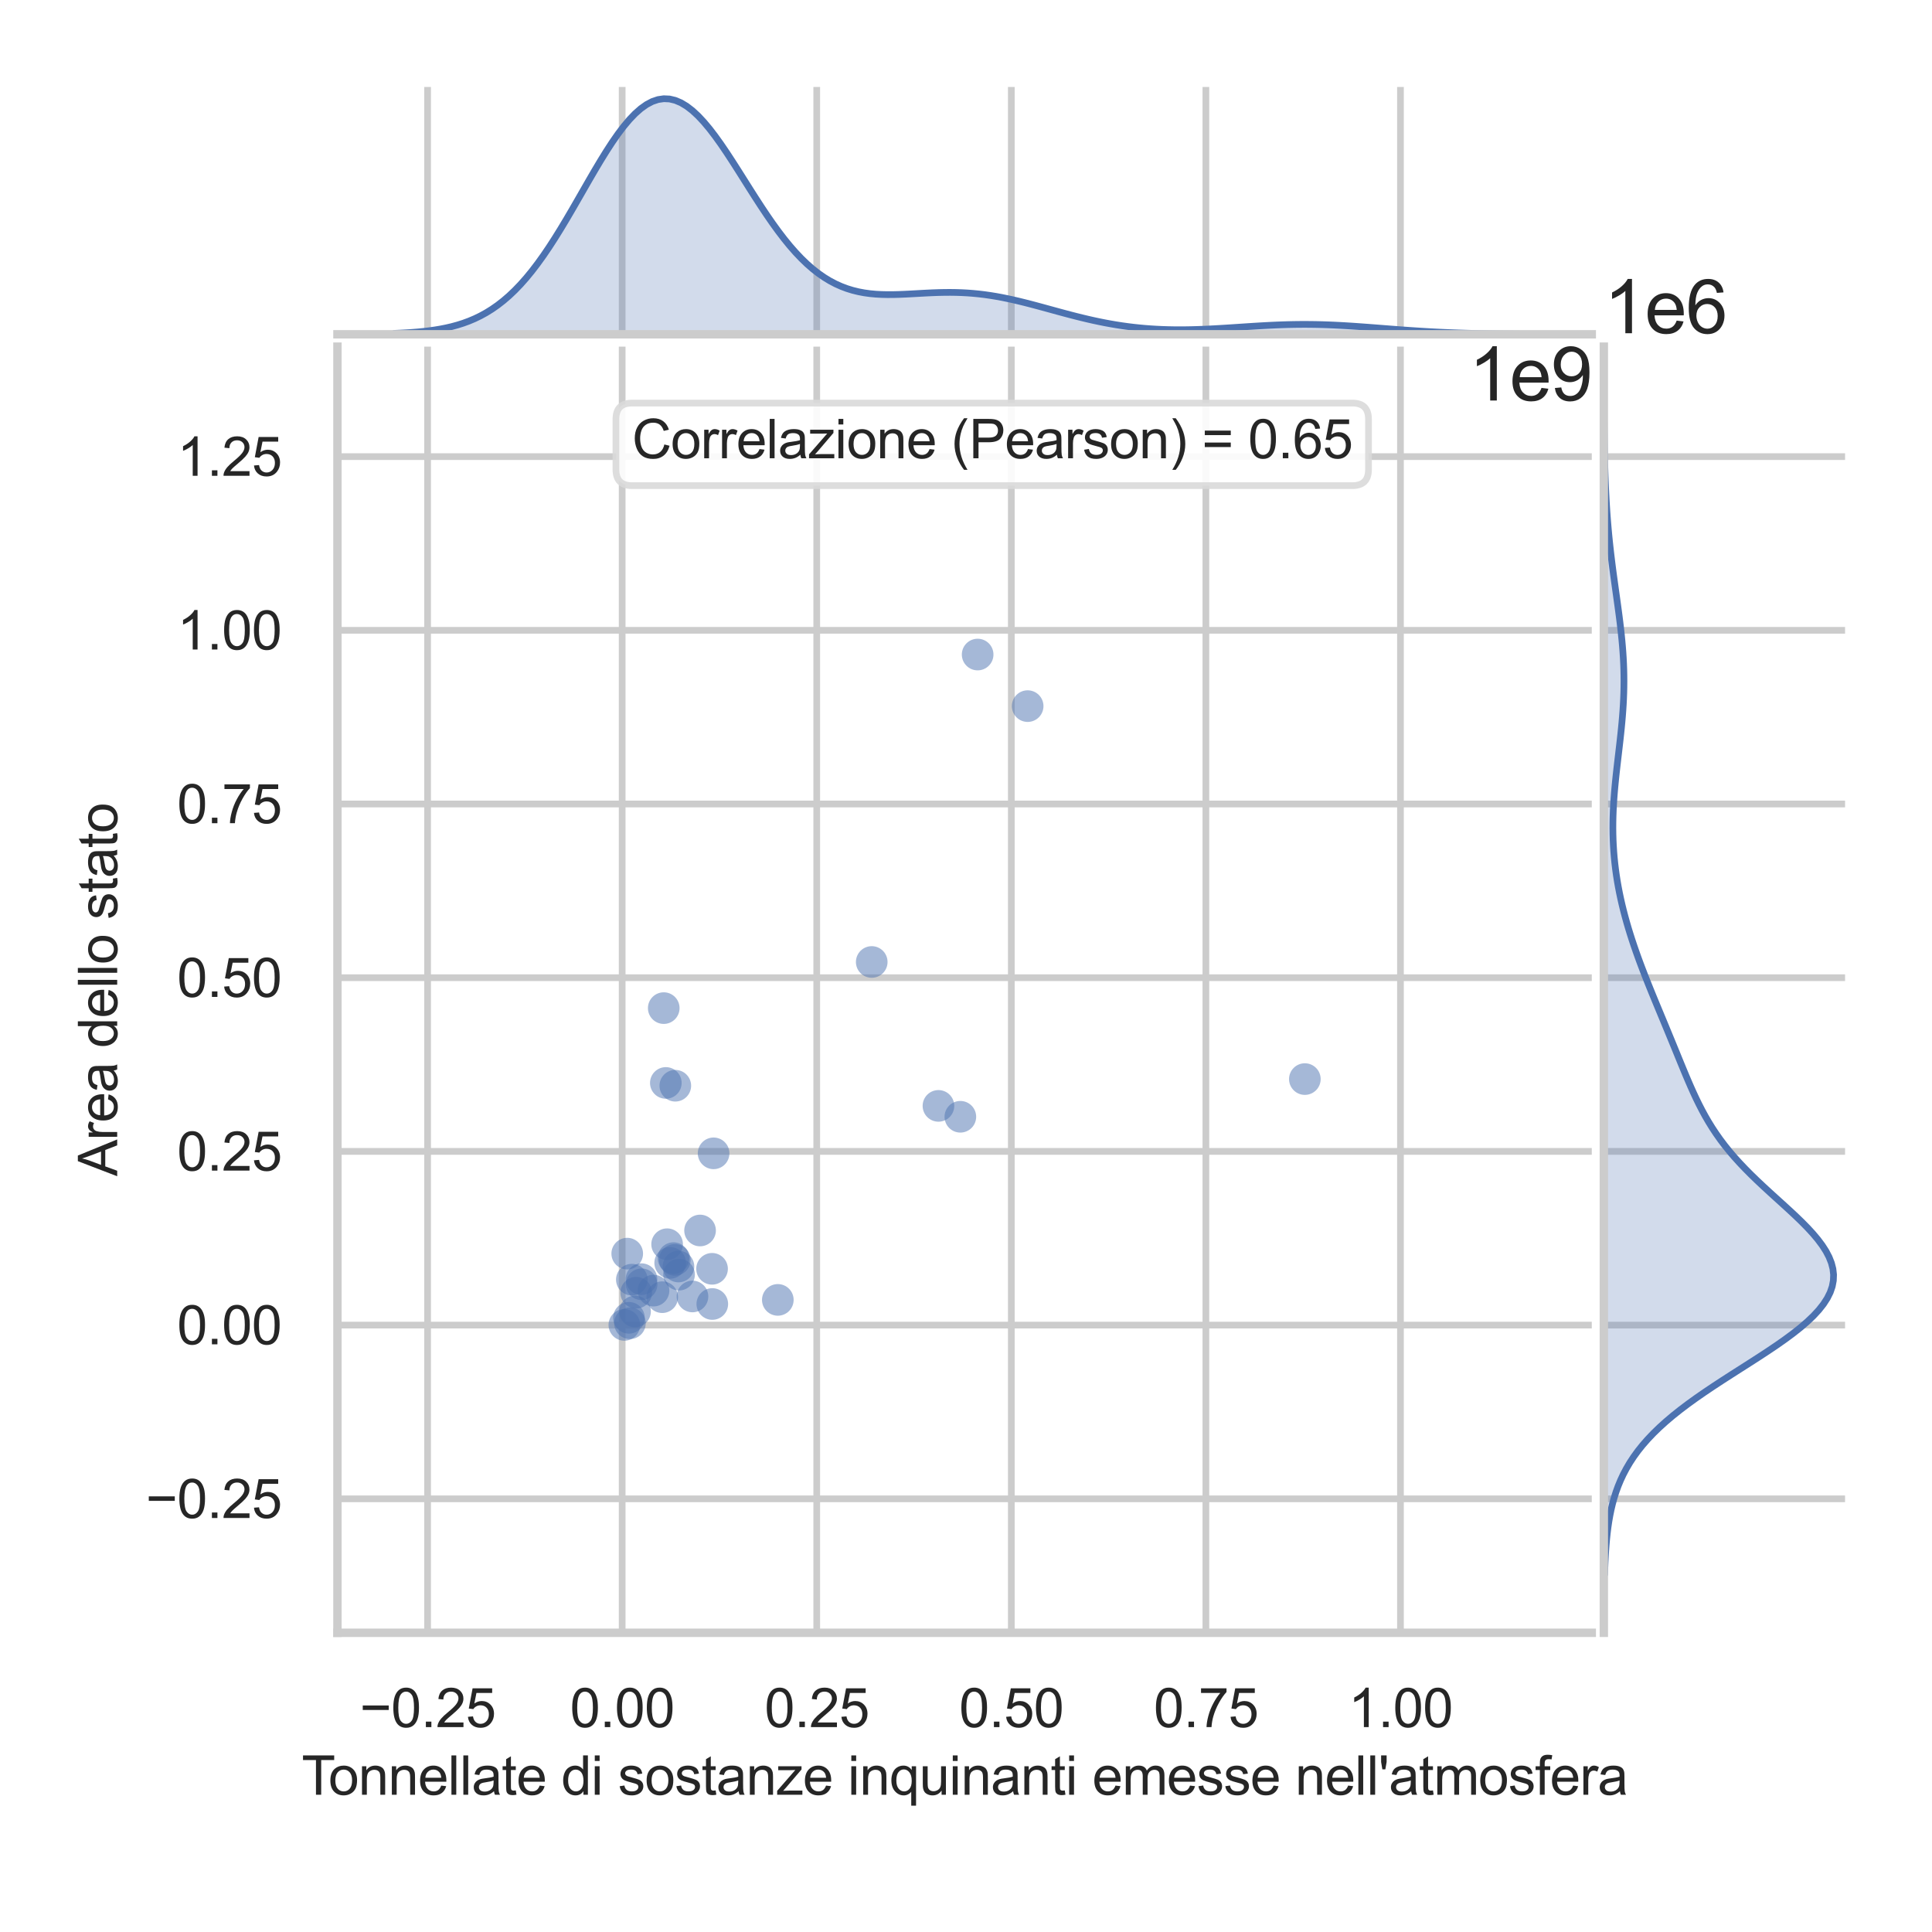 <?xml version="1.0" encoding="utf-8" standalone="no"?>
<!DOCTYPE svg PUBLIC "-//W3C//DTD SVG 1.1//EN"
  "http://www.w3.org/Graphics/SVG/1.1/DTD/svg11.dtd">
<svg xmlns:xlink="http://www.w3.org/1999/xlink" width="432pt" height="432pt" viewBox="0 0 432 432" xmlns="http://www.w3.org/2000/svg" version="1.1">
 <defs>
  <style type="text/css">*{stroke-linejoin: round; stroke-linecap: butt}</style>
 </defs>
 <g id="figure_1">
  <g id="patch_1">
   <path d="M 0 432 
L 432 432 
L 432 0 
L 0 0 
z
" style="fill: #ffffff"/>
  </g>
  <g id="axes_1">
   <g id="patch_2">
    <path d="M 75.45 365.1 
L 355.926 365.1 
L 355.926 77.511 
L 75.45 77.511 
z
" style="fill: #ffffff"/>
   </g>
   <g id="matplotlib.axis_1">
    <g id="xtick_1">
     <g id="line2d_1">
      <path d="M 95.611 365.1 
L 95.611 77.511 
" clip-path="url(#p55ebf28a11)" style="fill: none; stroke: #cccccc; stroke-width: 1.5; stroke-linecap: round"/>
     </g>
     <g id="text_1">
      <!-- −0.25 -->
      <g style="fill: #262626" transform="translate(80.43 386.189) scale(0.12 -0.12)">
       <defs>
        <path id="ArialMT-2212" d="M 3381 1997 
L 356 1997 
L 356 2522 
L 3381 2522 
L 3381 1997 
z
" transform="scale(0.016)"/>
        <path id="ArialMT-30" d="M 266 2259 
Q 266 3072 433 3567 
Q 600 4063 929 4331 
Q 1259 4600 1759 4600 
Q 2128 4600 2406 4451 
Q 2684 4303 2865 4023 
Q 3047 3744 3150 3342 
Q 3253 2941 3253 2259 
Q 3253 1453 3087 958 
Q 2922 463 2592 192 
Q 2263 -78 1759 -78 
Q 1097 -78 719 397 
Q 266 969 266 2259 
z
M 844 2259 
Q 844 1131 1108 757 
Q 1372 384 1759 384 
Q 2147 384 2411 759 
Q 2675 1134 2675 2259 
Q 2675 3391 2411 3762 
Q 2147 4134 1753 4134 
Q 1366 4134 1134 3806 
Q 844 3388 844 2259 
z
" transform="scale(0.016)"/>
        <path id="ArialMT-2e" d="M 581 0 
L 581 641 
L 1222 641 
L 1222 0 
L 581 0 
z
" transform="scale(0.016)"/>
        <path id="ArialMT-32" d="M 3222 541 
L 3222 0 
L 194 0 
Q 188 203 259 391 
Q 375 700 629 1000 
Q 884 1300 1366 1694 
Q 2113 2306 2375 2664 
Q 2638 3022 2638 3341 
Q 2638 3675 2398 3904 
Q 2159 4134 1775 4134 
Q 1369 4134 1125 3890 
Q 881 3647 878 3216 
L 300 3275 
Q 359 3922 746 4261 
Q 1134 4600 1788 4600 
Q 2447 4600 2831 4234 
Q 3216 3869 3216 3328 
Q 3216 3053 3103 2787 
Q 2991 2522 2730 2228 
Q 2469 1934 1863 1422 
Q 1356 997 1212 845 
Q 1069 694 975 541 
L 3222 541 
z
" transform="scale(0.016)"/>
        <path id="ArialMT-35" d="M 266 1200 
L 856 1250 
Q 922 819 1161 601 
Q 1400 384 1738 384 
Q 2144 384 2425 690 
Q 2706 997 2706 1503 
Q 2706 1984 2436 2262 
Q 2166 2541 1728 2541 
Q 1456 2541 1237 2417 
Q 1019 2294 894 2097 
L 366 2166 
L 809 4519 
L 3088 4519 
L 3088 3981 
L 1259 3981 
L 1013 2750 
Q 1425 3038 1878 3038 
Q 2478 3038 2890 2622 
Q 3303 2206 3303 1553 
Q 3303 931 2941 478 
Q 2500 -78 1738 -78 
Q 1113 -78 717 272 
Q 322 622 266 1200 
z
" transform="scale(0.016)"/>
       </defs>
       <use xlink:href="#ArialMT-2212"/>
       <use xlink:href="#ArialMT-30" transform="translate(58.398 0)"/>
       <use xlink:href="#ArialMT-2e" transform="translate(114.014 0)"/>
       <use xlink:href="#ArialMT-32" transform="translate(141.797 0)"/>
       <use xlink:href="#ArialMT-35" transform="translate(197.412 0)"/>
      </g>
     </g>
    </g>
    <g id="xtick_2">
     <g id="line2d_2">
      <path d="M 139.118 365.1 
L 139.118 77.511 
" clip-path="url(#p55ebf28a11)" style="fill: none; stroke: #cccccc; stroke-width: 1.5; stroke-linecap: round"/>
     </g>
     <g id="text_2">
      <!-- 0.00 -->
      <g style="fill: #262626" transform="translate(127.442 386.189) scale(0.12 -0.12)">
       <use xlink:href="#ArialMT-30"/>
       <use xlink:href="#ArialMT-2e" transform="translate(55.615 0)"/>
       <use xlink:href="#ArialMT-30" transform="translate(83.398 0)"/>
       <use xlink:href="#ArialMT-30" transform="translate(139.014 0)"/>
      </g>
     </g>
    </g>
    <g id="xtick_3">
     <g id="line2d_3">
      <path d="M 182.626 365.1 
L 182.626 77.511 
" clip-path="url(#p55ebf28a11)" style="fill: none; stroke: #cccccc; stroke-width: 1.5; stroke-linecap: round"/>
     </g>
     <g id="text_3">
      <!-- 0.25 -->
      <g style="fill: #262626" transform="translate(170.949 386.189) scale(0.12 -0.12)">
       <use xlink:href="#ArialMT-30"/>
       <use xlink:href="#ArialMT-2e" transform="translate(55.615 0)"/>
       <use xlink:href="#ArialMT-32" transform="translate(83.398 0)"/>
       <use xlink:href="#ArialMT-35" transform="translate(139.014 0)"/>
      </g>
     </g>
    </g>
    <g id="xtick_4">
     <g id="line2d_4">
      <path d="M 226.133 365.1 
L 226.133 77.511 
" clip-path="url(#p55ebf28a11)" style="fill: none; stroke: #cccccc; stroke-width: 1.5; stroke-linecap: round"/>
     </g>
     <g id="text_4">
      <!-- 0.50 -->
      <g style="fill: #262626" transform="translate(214.456 386.189) scale(0.12 -0.12)">
       <use xlink:href="#ArialMT-30"/>
       <use xlink:href="#ArialMT-2e" transform="translate(55.615 0)"/>
       <use xlink:href="#ArialMT-35" transform="translate(83.398 0)"/>
       <use xlink:href="#ArialMT-30" transform="translate(139.014 0)"/>
      </g>
     </g>
    </g>
    <g id="xtick_5">
     <g id="line2d_5">
      <path d="M 269.64 365.1 
L 269.64 77.511 
" clip-path="url(#p55ebf28a11)" style="fill: none; stroke: #cccccc; stroke-width: 1.5; stroke-linecap: round"/>
     </g>
     <g id="text_5">
      <!-- 0.75 -->
      <g style="fill: #262626" transform="translate(257.964 386.189) scale(0.12 -0.12)">
       <defs>
        <path id="ArialMT-37" d="M 303 3981 
L 303 4522 
L 3269 4522 
L 3269 4084 
Q 2831 3619 2401 2847 
Q 1972 2075 1738 1259 
Q 1569 684 1522 0 
L 944 0 
Q 953 541 1156 1306 
Q 1359 2072 1739 2783 
Q 2119 3494 2547 3981 
L 303 3981 
z
" transform="scale(0.016)"/>
       </defs>
       <use xlink:href="#ArialMT-30"/>
       <use xlink:href="#ArialMT-2e" transform="translate(55.615 0)"/>
       <use xlink:href="#ArialMT-37" transform="translate(83.398 0)"/>
       <use xlink:href="#ArialMT-35" transform="translate(139.014 0)"/>
      </g>
     </g>
    </g>
    <g id="xtick_6">
     <g id="line2d_6">
      <path d="M 313.148 365.1 
L 313.148 77.511 
" clip-path="url(#p55ebf28a11)" style="fill: none; stroke: #cccccc; stroke-width: 1.5; stroke-linecap: round"/>
     </g>
     <g id="text_6">
      <!-- 1.00 -->
      <g style="fill: #262626" transform="translate(301.471 386.189) scale(0.12 -0.12)">
       <defs>
        <path id="ArialMT-31" d="M 2384 0 
L 1822 0 
L 1822 3584 
Q 1619 3391 1289 3197 
Q 959 3003 697 2906 
L 697 3450 
Q 1169 3672 1522 3987 
Q 1875 4303 2022 4600 
L 2384 4600 
L 2384 0 
z
" transform="scale(0.016)"/>
       </defs>
       <use xlink:href="#ArialMT-31"/>
       <use xlink:href="#ArialMT-2e" transform="translate(55.615 0)"/>
       <use xlink:href="#ArialMT-30" transform="translate(83.398 0)"/>
       <use xlink:href="#ArialMT-30" transform="translate(139.014 0)"/>
      </g>
     </g>
    </g>
    <g id="text_7">
     <!-- Tonnellate di sostanze inquinanti emesse nell'atmosfera -->
     <g style="fill: #262626" transform="translate(67.467 401.31) scale(0.12 -0.12)">
      <defs>
       <path id="ArialMT-54" d="M 1659 0 
L 1659 4041 
L 150 4041 
L 150 4581 
L 3781 4581 
L 3781 4041 
L 2266 4041 
L 2266 0 
L 1659 0 
z
" transform="scale(0.016)"/>
       <path id="ArialMT-6f" d="M 213 1659 
Q 213 2581 725 3025 
Q 1153 3394 1769 3394 
Q 2453 3394 2887 2945 
Q 3322 2497 3322 1706 
Q 3322 1066 3130 698 
Q 2938 331 2570 128 
Q 2203 -75 1769 -75 
Q 1072 -75 642 372 
Q 213 819 213 1659 
z
M 791 1659 
Q 791 1022 1069 705 
Q 1347 388 1769 388 
Q 2188 388 2466 706 
Q 2744 1025 2744 1678 
Q 2744 2294 2464 2611 
Q 2184 2928 1769 2928 
Q 1347 2928 1069 2612 
Q 791 2297 791 1659 
z
" transform="scale(0.016)"/>
       <path id="ArialMT-6e" d="M 422 0 
L 422 3319 
L 928 3319 
L 928 2847 
Q 1294 3394 1984 3394 
Q 2284 3394 2536 3286 
Q 2788 3178 2913 3003 
Q 3038 2828 3088 2588 
Q 3119 2431 3119 2041 
L 3119 0 
L 2556 0 
L 2556 2019 
Q 2556 2363 2490 2533 
Q 2425 2703 2258 2804 
Q 2091 2906 1866 2906 
Q 1506 2906 1245 2678 
Q 984 2450 984 1813 
L 984 0 
L 422 0 
z
" transform="scale(0.016)"/>
       <path id="ArialMT-65" d="M 2694 1069 
L 3275 997 
Q 3138 488 2766 206 
Q 2394 -75 1816 -75 
Q 1088 -75 661 373 
Q 234 822 234 1631 
Q 234 2469 665 2931 
Q 1097 3394 1784 3394 
Q 2450 3394 2872 2941 
Q 3294 2488 3294 1666 
Q 3294 1616 3291 1516 
L 816 1516 
Q 847 969 1125 678 
Q 1403 388 1819 388 
Q 2128 388 2347 550 
Q 2566 713 2694 1069 
z
M 847 1978 
L 2700 1978 
Q 2663 2397 2488 2606 
Q 2219 2931 1791 2931 
Q 1403 2931 1139 2672 
Q 875 2413 847 1978 
z
" transform="scale(0.016)"/>
       <path id="ArialMT-6c" d="M 409 0 
L 409 4581 
L 972 4581 
L 972 0 
L 409 0 
z
" transform="scale(0.016)"/>
       <path id="ArialMT-61" d="M 2588 409 
Q 2275 144 1986 34 
Q 1697 -75 1366 -75 
Q 819 -75 525 192 
Q 231 459 231 875 
Q 231 1119 342 1320 
Q 453 1522 633 1644 
Q 813 1766 1038 1828 
Q 1203 1872 1538 1913 
Q 2219 1994 2541 2106 
Q 2544 2222 2544 2253 
Q 2544 2597 2384 2738 
Q 2169 2928 1744 2928 
Q 1347 2928 1158 2789 
Q 969 2650 878 2297 
L 328 2372 
Q 403 2725 575 2942 
Q 747 3159 1072 3276 
Q 1397 3394 1825 3394 
Q 2250 3394 2515 3294 
Q 2781 3194 2906 3042 
Q 3031 2891 3081 2659 
Q 3109 2516 3109 2141 
L 3109 1391 
Q 3109 606 3145 398 
Q 3181 191 3288 0 
L 2700 0 
Q 2613 175 2588 409 
z
M 2541 1666 
Q 2234 1541 1622 1453 
Q 1275 1403 1131 1340 
Q 988 1278 909 1158 
Q 831 1038 831 891 
Q 831 666 1001 516 
Q 1172 366 1500 366 
Q 1825 366 2078 508 
Q 2331 650 2450 897 
Q 2541 1088 2541 1459 
L 2541 1666 
z
" transform="scale(0.016)"/>
       <path id="ArialMT-74" d="M 1650 503 
L 1731 6 
Q 1494 -44 1306 -44 
Q 1000 -44 831 53 
Q 663 150 594 308 
Q 525 466 525 972 
L 525 2881 
L 113 2881 
L 113 3319 
L 525 3319 
L 525 4141 
L 1084 4478 
L 1084 3319 
L 1650 3319 
L 1650 2881 
L 1084 2881 
L 1084 941 
Q 1084 700 1114 631 
Q 1144 563 1211 522 
Q 1278 481 1403 481 
Q 1497 481 1650 503 
z
" transform="scale(0.016)"/>
       <path id="ArialMT-20" transform="scale(0.016)"/>
       <path id="ArialMT-64" d="M 2575 0 
L 2575 419 
Q 2259 -75 1647 -75 
Q 1250 -75 917 144 
Q 584 363 401 755 
Q 219 1147 219 1656 
Q 219 2153 384 2558 
Q 550 2963 881 3178 
Q 1213 3394 1622 3394 
Q 1922 3394 2156 3267 
Q 2391 3141 2538 2938 
L 2538 4581 
L 3097 4581 
L 3097 0 
L 2575 0 
z
M 797 1656 
Q 797 1019 1065 703 
Q 1334 388 1700 388 
Q 2069 388 2326 689 
Q 2584 991 2584 1609 
Q 2584 2291 2321 2609 
Q 2059 2928 1675 2928 
Q 1300 2928 1048 2622 
Q 797 2316 797 1656 
z
" transform="scale(0.016)"/>
       <path id="ArialMT-69" d="M 425 3934 
L 425 4581 
L 988 4581 
L 988 3934 
L 425 3934 
z
M 425 0 
L 425 3319 
L 988 3319 
L 988 0 
L 425 0 
z
" transform="scale(0.016)"/>
       <path id="ArialMT-73" d="M 197 991 
L 753 1078 
Q 800 744 1014 566 
Q 1228 388 1613 388 
Q 2000 388 2187 545 
Q 2375 703 2375 916 
Q 2375 1106 2209 1216 
Q 2094 1291 1634 1406 
Q 1016 1563 777 1677 
Q 538 1791 414 1992 
Q 291 2194 291 2438 
Q 291 2659 392 2848 
Q 494 3038 669 3163 
Q 800 3259 1026 3326 
Q 1253 3394 1513 3394 
Q 1903 3394 2198 3281 
Q 2494 3169 2634 2976 
Q 2775 2784 2828 2463 
L 2278 2388 
Q 2241 2644 2061 2787 
Q 1881 2931 1553 2931 
Q 1166 2931 1000 2803 
Q 834 2675 834 2503 
Q 834 2394 903 2306 
Q 972 2216 1119 2156 
Q 1203 2125 1616 2013 
Q 2213 1853 2448 1751 
Q 2684 1650 2818 1456 
Q 2953 1263 2953 975 
Q 2953 694 2789 445 
Q 2625 197 2315 61 
Q 2006 -75 1616 -75 
Q 969 -75 630 194 
Q 291 463 197 991 
z
" transform="scale(0.016)"/>
       <path id="ArialMT-7a" d="M 125 0 
L 125 456 
L 2238 2881 
Q 1878 2863 1603 2863 
L 250 2863 
L 250 3319 
L 2963 3319 
L 2963 2947 
L 1166 841 
L 819 456 
Q 1197 484 1528 484 
L 3063 484 
L 3063 0 
L 125 0 
z
" transform="scale(0.016)"/>
       <path id="ArialMT-71" d="M 2538 -1272 
L 2538 353 
Q 2406 169 2170 47 
Q 1934 -75 1669 -75 
Q 1078 -75 651 397 
Q 225 869 225 1691 
Q 225 2191 398 2587 
Q 572 2984 901 3189 
Q 1231 3394 1625 3394 
Q 2241 3394 2594 2875 
L 2594 3319 
L 3100 3319 
L 3100 -1272 
L 2538 -1272 
z
M 803 1669 
Q 803 1028 1072 708 
Q 1341 388 1716 388 
Q 2075 388 2334 692 
Q 2594 997 2594 1619 
Q 2594 2281 2320 2615 
Q 2047 2950 1678 2950 
Q 1313 2950 1058 2639 
Q 803 2328 803 1669 
z
" transform="scale(0.016)"/>
       <path id="ArialMT-75" d="M 2597 0 
L 2597 488 
Q 2209 -75 1544 -75 
Q 1250 -75 995 37 
Q 741 150 617 320 
Q 494 491 444 738 
Q 409 903 409 1263 
L 409 3319 
L 972 3319 
L 972 1478 
Q 972 1038 1006 884 
Q 1059 663 1231 536 
Q 1403 409 1656 409 
Q 1909 409 2131 539 
Q 2353 669 2445 892 
Q 2538 1116 2538 1541 
L 2538 3319 
L 3100 3319 
L 3100 0 
L 2597 0 
z
" transform="scale(0.016)"/>
       <path id="ArialMT-6d" d="M 422 0 
L 422 3319 
L 925 3319 
L 925 2853 
Q 1081 3097 1340 3245 
Q 1600 3394 1931 3394 
Q 2300 3394 2536 3241 
Q 2772 3088 2869 2813 
Q 3263 3394 3894 3394 
Q 4388 3394 4653 3120 
Q 4919 2847 4919 2278 
L 4919 0 
L 4359 0 
L 4359 2091 
Q 4359 2428 4304 2576 
Q 4250 2725 4106 2815 
Q 3963 2906 3769 2906 
Q 3419 2906 3187 2673 
Q 2956 2441 2956 1928 
L 2956 0 
L 2394 0 
L 2394 2156 
Q 2394 2531 2256 2718 
Q 2119 2906 1806 2906 
Q 1569 2906 1367 2781 
Q 1166 2656 1075 2415 
Q 984 2175 984 1722 
L 984 0 
L 422 0 
z
" transform="scale(0.016)"/>
       <path id="ArialMT-27" d="M 425 2959 
L 281 3816 
L 281 4581 
L 922 4581 
L 922 3816 
L 772 2959 
L 425 2959 
z
" transform="scale(0.016)"/>
       <path id="ArialMT-66" d="M 556 0 
L 556 2881 
L 59 2881 
L 59 3319 
L 556 3319 
L 556 3672 
Q 556 4006 616 4169 
Q 697 4388 901 4523 
Q 1106 4659 1475 4659 
Q 1713 4659 2000 4603 
L 1916 4113 
Q 1741 4144 1584 4144 
Q 1328 4144 1222 4034 
Q 1116 3925 1116 3625 
L 1116 3319 
L 1763 3319 
L 1763 2881 
L 1116 2881 
L 1116 0 
L 556 0 
z
" transform="scale(0.016)"/>
       <path id="ArialMT-72" d="M 416 0 
L 416 3319 
L 922 3319 
L 922 2816 
Q 1116 3169 1280 3281 
Q 1444 3394 1641 3394 
Q 1925 3394 2219 3213 
L 2025 2691 
Q 1819 2813 1613 2813 
Q 1428 2813 1281 2702 
Q 1134 2591 1072 2394 
Q 978 2094 978 1738 
L 978 0 
L 416 0 
z
" transform="scale(0.016)"/>
      </defs>
      <use xlink:href="#ArialMT-54"/>
      <use xlink:href="#ArialMT-6f" transform="translate(49.959 0)"/>
      <use xlink:href="#ArialMT-6e" transform="translate(105.574 0)"/>
      <use xlink:href="#ArialMT-6e" transform="translate(161.189 0)"/>
      <use xlink:href="#ArialMT-65" transform="translate(216.805 0)"/>
      <use xlink:href="#ArialMT-6c" transform="translate(272.42 0)"/>
      <use xlink:href="#ArialMT-6c" transform="translate(294.637 0)"/>
      <use xlink:href="#ArialMT-61" transform="translate(316.854 0)"/>
      <use xlink:href="#ArialMT-74" transform="translate(372.469 0)"/>
      <use xlink:href="#ArialMT-65" transform="translate(400.252 0)"/>
      <use xlink:href="#ArialMT-20" transform="translate(455.867 0)"/>
      <use xlink:href="#ArialMT-64" transform="translate(483.65 0)"/>
      <use xlink:href="#ArialMT-69" transform="translate(539.266 0)"/>
      <use xlink:href="#ArialMT-20" transform="translate(561.482 0)"/>
      <use xlink:href="#ArialMT-73" transform="translate(589.266 0)"/>
      <use xlink:href="#ArialMT-6f" transform="translate(639.266 0)"/>
      <use xlink:href="#ArialMT-73" transform="translate(694.881 0)"/>
      <use xlink:href="#ArialMT-74" transform="translate(744.881 0)"/>
      <use xlink:href="#ArialMT-61" transform="translate(772.664 0)"/>
      <use xlink:href="#ArialMT-6e" transform="translate(828.279 0)"/>
      <use xlink:href="#ArialMT-7a" transform="translate(883.895 0)"/>
      <use xlink:href="#ArialMT-65" transform="translate(933.895 0)"/>
      <use xlink:href="#ArialMT-20" transform="translate(989.51 0)"/>
      <use xlink:href="#ArialMT-69" transform="translate(1017.293 0)"/>
      <use xlink:href="#ArialMT-6e" transform="translate(1039.51 0)"/>
      <use xlink:href="#ArialMT-71" transform="translate(1095.125 0)"/>
      <use xlink:href="#ArialMT-75" transform="translate(1150.74 0)"/>
      <use xlink:href="#ArialMT-69" transform="translate(1206.355 0)"/>
      <use xlink:href="#ArialMT-6e" transform="translate(1228.572 0)"/>
      <use xlink:href="#ArialMT-61" transform="translate(1284.188 0)"/>
      <use xlink:href="#ArialMT-6e" transform="translate(1339.803 0)"/>
      <use xlink:href="#ArialMT-74" transform="translate(1395.418 0)"/>
      <use xlink:href="#ArialMT-69" transform="translate(1423.201 0)"/>
      <use xlink:href="#ArialMT-20" transform="translate(1445.418 0)"/>
      <use xlink:href="#ArialMT-65" transform="translate(1473.201 0)"/>
      <use xlink:href="#ArialMT-6d" transform="translate(1528.816 0)"/>
      <use xlink:href="#ArialMT-65" transform="translate(1612.117 0)"/>
      <use xlink:href="#ArialMT-73" transform="translate(1667.732 0)"/>
      <use xlink:href="#ArialMT-73" transform="translate(1717.732 0)"/>
      <use xlink:href="#ArialMT-65" transform="translate(1767.732 0)"/>
      <use xlink:href="#ArialMT-20" transform="translate(1823.348 0)"/>
      <use xlink:href="#ArialMT-6e" transform="translate(1851.131 0)"/>
      <use xlink:href="#ArialMT-65" transform="translate(1906.746 0)"/>
      <use xlink:href="#ArialMT-6c" transform="translate(1962.361 0)"/>
      <use xlink:href="#ArialMT-6c" transform="translate(1984.578 0)"/>
      <use xlink:href="#ArialMT-27" transform="translate(2006.795 0)"/>
      <use xlink:href="#ArialMT-61" transform="translate(2025.887 0)"/>
      <use xlink:href="#ArialMT-74" transform="translate(2081.502 0)"/>
      <use xlink:href="#ArialMT-6d" transform="translate(2109.285 0)"/>
      <use xlink:href="#ArialMT-6f" transform="translate(2192.586 0)"/>
      <use xlink:href="#ArialMT-73" transform="translate(2248.201 0)"/>
      <use xlink:href="#ArialMT-66" transform="translate(2298.201 0)"/>
      <use xlink:href="#ArialMT-65" transform="translate(2325.984 0)"/>
      <use xlink:href="#ArialMT-72" transform="translate(2381.6 0)"/>
      <use xlink:href="#ArialMT-61" transform="translate(2414.9 0)"/>
     </g>
    </g>
   </g>
   <g id="matplotlib.axis_2">
    <g id="ytick_1">
     <g id="line2d_7">
      <path d="M 75.45 335.136 
L 355.926 335.136 
" clip-path="url(#p55ebf28a11)" style="fill: none; stroke: #cccccc; stroke-width: 1.5; stroke-linecap: round"/>
     </g>
     <g id="text_8">
      <!-- −0.25 -->
      <g style="fill: #262626" transform="translate(32.588 339.43) scale(0.12 -0.12)">
       <use xlink:href="#ArialMT-2212"/>
       <use xlink:href="#ArialMT-30" transform="translate(58.398 0)"/>
       <use xlink:href="#ArialMT-2e" transform="translate(114.014 0)"/>
       <use xlink:href="#ArialMT-32" transform="translate(141.797 0)"/>
       <use xlink:href="#ArialMT-35" transform="translate(197.412 0)"/>
      </g>
     </g>
    </g>
    <g id="ytick_2">
     <g id="line2d_8">
      <path d="M 75.45 296.296 
L 355.926 296.296 
" clip-path="url(#p55ebf28a11)" style="fill: none; stroke: #cccccc; stroke-width: 1.5; stroke-linecap: round"/>
     </g>
     <g id="text_9">
      <!-- 0.00 -->
      <g style="fill: #262626" transform="translate(39.597 300.591) scale(0.12 -0.12)">
       <use xlink:href="#ArialMT-30"/>
       <use xlink:href="#ArialMT-2e" transform="translate(55.615 0)"/>
       <use xlink:href="#ArialMT-30" transform="translate(83.398 0)"/>
       <use xlink:href="#ArialMT-30" transform="translate(139.014 0)"/>
      </g>
     </g>
    </g>
    <g id="ytick_3">
     <g id="line2d_9">
      <path d="M 75.45 257.456 
L 355.926 257.456 
" clip-path="url(#p55ebf28a11)" style="fill: none; stroke: #cccccc; stroke-width: 1.5; stroke-linecap: round"/>
     </g>
     <g id="text_10">
      <!-- 0.25 -->
      <g style="fill: #262626" transform="translate(39.597 261.751) scale(0.12 -0.12)">
       <use xlink:href="#ArialMT-30"/>
       <use xlink:href="#ArialMT-2e" transform="translate(55.615 0)"/>
       <use xlink:href="#ArialMT-32" transform="translate(83.398 0)"/>
       <use xlink:href="#ArialMT-35" transform="translate(139.014 0)"/>
      </g>
     </g>
    </g>
    <g id="ytick_4">
     <g id="line2d_10">
      <path d="M 75.45 218.616 
L 355.926 218.616 
" clip-path="url(#p55ebf28a11)" style="fill: none; stroke: #cccccc; stroke-width: 1.5; stroke-linecap: round"/>
     </g>
     <g id="text_11">
      <!-- 0.50 -->
      <g style="fill: #262626" transform="translate(39.597 222.911) scale(0.12 -0.12)">
       <use xlink:href="#ArialMT-30"/>
       <use xlink:href="#ArialMT-2e" transform="translate(55.615 0)"/>
       <use xlink:href="#ArialMT-35" transform="translate(83.398 0)"/>
       <use xlink:href="#ArialMT-30" transform="translate(139.014 0)"/>
      </g>
     </g>
    </g>
    <g id="ytick_5">
     <g id="line2d_11">
      <path d="M 75.45 179.776 
L 355.926 179.776 
" clip-path="url(#p55ebf28a11)" style="fill: none; stroke: #cccccc; stroke-width: 1.5; stroke-linecap: round"/>
     </g>
     <g id="text_12">
      <!-- 0.75 -->
      <g style="fill: #262626" transform="translate(39.597 184.071) scale(0.12 -0.12)">
       <use xlink:href="#ArialMT-30"/>
       <use xlink:href="#ArialMT-2e" transform="translate(55.615 0)"/>
       <use xlink:href="#ArialMT-37" transform="translate(83.398 0)"/>
       <use xlink:href="#ArialMT-35" transform="translate(139.014 0)"/>
      </g>
     </g>
    </g>
    <g id="ytick_6">
     <g id="line2d_12">
      <path d="M 75.45 140.937 
L 355.926 140.937 
" clip-path="url(#p55ebf28a11)" style="fill: none; stroke: #cccccc; stroke-width: 1.5; stroke-linecap: round"/>
     </g>
     <g id="text_13">
      <!-- 1.00 -->
      <g style="fill: #262626" transform="translate(39.597 145.231) scale(0.12 -0.12)">
       <use xlink:href="#ArialMT-31"/>
       <use xlink:href="#ArialMT-2e" transform="translate(55.615 0)"/>
       <use xlink:href="#ArialMT-30" transform="translate(83.398 0)"/>
       <use xlink:href="#ArialMT-30" transform="translate(139.014 0)"/>
      </g>
     </g>
    </g>
    <g id="ytick_7">
     <g id="line2d_13">
      <path d="M 75.45 102.097 
L 355.926 102.097 
" clip-path="url(#p55ebf28a11)" style="fill: none; stroke: #cccccc; stroke-width: 1.5; stroke-linecap: round"/>
     </g>
     <g id="text_14">
      <!-- 1.25 -->
      <g style="fill: #262626" transform="translate(39.597 106.391) scale(0.12 -0.12)">
       <use xlink:href="#ArialMT-31"/>
       <use xlink:href="#ArialMT-2e" transform="translate(55.615 0)"/>
       <use xlink:href="#ArialMT-32" transform="translate(83.398 0)"/>
       <use xlink:href="#ArialMT-35" transform="translate(139.014 0)"/>
      </g>
     </g>
    </g>
    <g id="text_15">
     <!-- Area dello stato -->
     <g style="fill: #262626" transform="translate(26.203 262.995) rotate(-90) scale(0.12 -0.12)">
      <defs>
       <path id="ArialMT-41" d="M -9 0 
L 1750 4581 
L 2403 4581 
L 4278 0 
L 3588 0 
L 3053 1388 
L 1138 1388 
L 634 0 
L -9 0 
z
M 1313 1881 
L 2866 1881 
L 2388 3150 
Q 2169 3728 2063 4100 
Q 1975 3659 1816 3225 
L 1313 1881 
z
" transform="scale(0.016)"/>
      </defs>
      <use xlink:href="#ArialMT-41"/>
      <use xlink:href="#ArialMT-72" transform="translate(66.699 0)"/>
      <use xlink:href="#ArialMT-65" transform="translate(100 0)"/>
      <use xlink:href="#ArialMT-61" transform="translate(155.615 0)"/>
      <use xlink:href="#ArialMT-20" transform="translate(211.23 0)"/>
      <use xlink:href="#ArialMT-64" transform="translate(239.014 0)"/>
      <use xlink:href="#ArialMT-65" transform="translate(294.629 0)"/>
      <use xlink:href="#ArialMT-6c" transform="translate(350.244 0)"/>
      <use xlink:href="#ArialMT-6c" transform="translate(372.461 0)"/>
      <use xlink:href="#ArialMT-6f" transform="translate(394.678 0)"/>
      <use xlink:href="#ArialMT-20" transform="translate(450.293 0)"/>
      <use xlink:href="#ArialMT-73" transform="translate(478.076 0)"/>
      <use xlink:href="#ArialMT-74" transform="translate(528.076 0)"/>
      <use xlink:href="#ArialMT-61" transform="translate(555.859 0)"/>
      <use xlink:href="#ArialMT-74" transform="translate(611.475 0)"/>
      <use xlink:href="#ArialMT-6f" transform="translate(639.258 0)"/>
     </g>
    </g>
   </g>
   <g id="PathCollection_1">
    <defs>
     <path id="C0_0_cfe201ca2e" d="M 0 3.536 
C 0.938 3.536 1.837 3.163 2.5 2.5 
C 3.163 1.837 3.536 0.938 3.536 -0 
C 3.536 -0.938 3.163 -1.837 2.5 -2.5 
C 1.837 -3.163 0.938 -3.536 0 -3.536 
C -0.938 -3.536 -1.837 -3.163 -2.5 -2.5 
C -3.163 -1.837 -3.536 -0.938 -3.536 0 
C -3.536 0.938 -3.163 1.837 -2.5 2.5 
C -1.837 3.163 -0.938 3.536 0 3.536 
z
"/>
    </defs>
    <g clip-path="url(#p55ebf28a11)">
     <use xlink:href="#C0_0_cfe201ca2e" x="151.706" y="283.199" style="fill: #4c72b0; fill-opacity: 0.5"/>
    </g>
    <g clip-path="url(#p55ebf28a11)">
     <use xlink:href="#C0_0_cfe201ca2e" x="159.271" y="291.578" style="fill: #4c72b0; fill-opacity: 0.5"/>
    </g>
    <g clip-path="url(#p55ebf28a11)">
     <use xlink:href="#C0_0_cfe201ca2e" x="149.17" y="278.211" style="fill: #4c72b0; fill-opacity: 0.5"/>
    </g>
    <g clip-path="url(#p55ebf28a11)">
     <use xlink:href="#C0_0_cfe201ca2e" x="148.075" y="290.053" style="fill: #4c72b0; fill-opacity: 0.5"/>
    </g>
    <g clip-path="url(#p55ebf28a11)">
     <use xlink:href="#C0_0_cfe201ca2e" x="140.636" y="294.666" style="fill: #4c72b0; fill-opacity: 0.5"/>
    </g>
    <g clip-path="url(#p55ebf28a11)">
     <use xlink:href="#C0_0_cfe201ca2e" x="159.218" y="283.709" style="fill: #4c72b0; fill-opacity: 0.5"/>
    </g>
    <g clip-path="url(#p55ebf28a11)">
     <use xlink:href="#C0_0_cfe201ca2e" x="291.769" y="241.286" style="fill: #4c72b0; fill-opacity: 0.5"/>
    </g>
    <g clip-path="url(#p55ebf28a11)">
     <use xlink:href="#C0_0_cfe201ca2e" x="154.84" y="289.893" style="fill: #4c72b0; fill-opacity: 0.5"/>
    </g>
    <g clip-path="url(#p55ebf28a11)">
     <use xlink:href="#C0_0_cfe201ca2e" x="142.255" y="289.053" style="fill: #4c72b0; fill-opacity: 0.5"/>
    </g>
    <g clip-path="url(#p55ebf28a11)">
     <use xlink:href="#C0_0_cfe201ca2e" x="156.536" y="275.142" style="fill: #4c72b0; fill-opacity: 0.5"/>
    </g>
    <g clip-path="url(#p55ebf28a11)">
     <use xlink:href="#C0_0_cfe201ca2e" x="194.922" y="215.1" style="fill: #4c72b0; fill-opacity: 0.5"/>
    </g>
    <g clip-path="url(#p55ebf28a11)">
     <use xlink:href="#C0_0_cfe201ca2e" x="148.884" y="242.148" style="fill: #4c72b0; fill-opacity: 0.5"/>
    </g>
    <g clip-path="url(#p55ebf28a11)">
     <use xlink:href="#C0_0_cfe201ca2e" x="218.604" y="146.358" style="fill: #4c72b0; fill-opacity: 0.5"/>
    </g>
    <g clip-path="url(#p55ebf28a11)">
     <use xlink:href="#C0_0_cfe201ca2e" x="143.469" y="287.167" style="fill: #4c72b0; fill-opacity: 0.5"/>
    </g>
    <g clip-path="url(#p55ebf28a11)">
     <use xlink:href="#C0_0_cfe201ca2e" x="150.893" y="281.712" style="fill: #4c72b0; fill-opacity: 0.5"/>
    </g>
    <g clip-path="url(#p55ebf28a11)">
     <use xlink:href="#C0_0_cfe201ca2e" x="151.838" y="285.009" style="fill: #4c72b0; fill-opacity: 0.5"/>
    </g>
    <g clip-path="url(#p55ebf28a11)">
     <use xlink:href="#C0_0_cfe201ca2e" x="140.25" y="280.315" style="fill: #4c72b0; fill-opacity: 0.5"/>
    </g>
    <g clip-path="url(#p55ebf28a11)">
     <use xlink:href="#C0_0_cfe201ca2e" x="214.737" y="249.713" style="fill: #4c72b0; fill-opacity: 0.5"/>
    </g>
    <g clip-path="url(#p55ebf28a11)">
     <use xlink:href="#C0_0_cfe201ca2e" x="143.433" y="286.025" style="fill: #4c72b0; fill-opacity: 0.5"/>
    </g>
    <g clip-path="url(#p55ebf28a11)">
     <use xlink:href="#C0_0_cfe201ca2e" x="140.856" y="295.881" style="fill: #4c72b0; fill-opacity: 0.5"/>
    </g>
    <g clip-path="url(#p55ebf28a11)">
     <use xlink:href="#C0_0_cfe201ca2e" x="141.282" y="286.133" style="fill: #4c72b0; fill-opacity: 0.5"/>
    </g>
    <g clip-path="url(#p55ebf28a11)">
     <use xlink:href="#C0_0_cfe201ca2e" x="139.606" y="296.253" style="fill: #4c72b0; fill-opacity: 0.5"/>
    </g>
    <g clip-path="url(#p55ebf28a11)">
     <use xlink:href="#C0_0_cfe201ca2e" x="173.923" y="290.66" style="fill: #4c72b0; fill-opacity: 0.5"/>
    </g>
    <g clip-path="url(#p55ebf28a11)">
     <use xlink:href="#C0_0_cfe201ca2e" x="151.001" y="242.772" style="fill: #4c72b0; fill-opacity: 0.5"/>
    </g>
    <g clip-path="url(#p55ebf28a11)">
     <use xlink:href="#C0_0_cfe201ca2e" x="209.839" y="247.279" style="fill: #4c72b0; fill-opacity: 0.5"/>
    </g>
    <g clip-path="url(#p55ebf28a11)">
     <use xlink:href="#C0_0_cfe201ca2e" x="150.595" y="281.318" style="fill: #4c72b0; fill-opacity: 0.5"/>
    </g>
    <g clip-path="url(#p55ebf28a11)">
     <use xlink:href="#C0_0_cfe201ca2e" x="159.562" y="257.888" style="fill: #4c72b0; fill-opacity: 0.5"/>
    </g>
    <g clip-path="url(#p55ebf28a11)">
     <use xlink:href="#C0_0_cfe201ca2e" x="149.855" y="282.382" style="fill: #4c72b0; fill-opacity: 0.5"/>
    </g>
    <g clip-path="url(#p55ebf28a11)">
     <use xlink:href="#C0_0_cfe201ca2e" x="148.416" y="225.417" style="fill: #4c72b0; fill-opacity: 0.5"/>
    </g>
    <g clip-path="url(#p55ebf28a11)">
     <use xlink:href="#C0_0_cfe201ca2e" x="141.991" y="293.249" style="fill: #4c72b0; fill-opacity: 0.5"/>
    </g>
    <g clip-path="url(#p55ebf28a11)">
     <use xlink:href="#C0_0_cfe201ca2e" x="146.129" y="288.584" style="fill: #4c72b0; fill-opacity: 0.5"/>
    </g>
    <g clip-path="url(#p55ebf28a11)">
     <use xlink:href="#C0_0_cfe201ca2e" x="229.787" y="157.89" style="fill: #4c72b0; fill-opacity: 0.5"/>
    </g>
   </g>
   <g id="patch_3">
    <path d="M 75.45 365.1 
L 75.45 77.511 
" style="fill: none; stroke: #cccccc; stroke-width: 1.875; stroke-linejoin: miter; stroke-linecap: square"/>
   </g>
   <g id="patch_4">
    <path d="M 75.45 365.1 
L 355.926 365.1 
" style="fill: none; stroke: #cccccc; stroke-width: 1.875; stroke-linejoin: miter; stroke-linecap: square"/>
   </g>
  </g>
  <g id="axes_2">
   <g id="patch_5">
    <path d="M 75.45 74.746 
L 355.926 74.746 
L 355.926 19.44 
L 75.45 19.44 
z
" style="fill: #ffffff"/>
   </g>
   <g id="matplotlib.axis_3">
    <g id="xtick_7">
     <g id="line2d_14">
      <path d="M 95.611 74.746 
L 95.611 19.44 
" clip-path="url(#p7735cdc110)" style="fill: none; stroke: #cccccc; stroke-width: 1.5; stroke-linecap: round"/>
     </g>
    </g>
    <g id="xtick_8">
     <g id="line2d_15">
      <path d="M 139.118 74.746 
L 139.118 19.44 
" clip-path="url(#p7735cdc110)" style="fill: none; stroke: #cccccc; stroke-width: 1.5; stroke-linecap: round"/>
     </g>
    </g>
    <g id="xtick_9">
     <g id="line2d_16">
      <path d="M 182.626 74.746 
L 182.626 19.44 
" clip-path="url(#p7735cdc110)" style="fill: none; stroke: #cccccc; stroke-width: 1.5; stroke-linecap: round"/>
     </g>
    </g>
    <g id="xtick_10">
     <g id="line2d_17">
      <path d="M 226.133 74.746 
L 226.133 19.44 
" clip-path="url(#p7735cdc110)" style="fill: none; stroke: #cccccc; stroke-width: 1.5; stroke-linecap: round"/>
     </g>
    </g>
    <g id="xtick_11">
     <g id="line2d_18">
      <path d="M 269.64 74.746 
L 269.64 19.44 
" clip-path="url(#p7735cdc110)" style="fill: none; stroke: #cccccc; stroke-width: 1.5; stroke-linecap: round"/>
     </g>
    </g>
    <g id="xtick_12">
     <g id="line2d_19">
      <path d="M 313.148 74.746 
L 313.148 19.44 
" clip-path="url(#p7735cdc110)" style="fill: none; stroke: #cccccc; stroke-width: 1.5; stroke-linecap: round"/>
     </g>
    </g>
    <g id="text_16">
     <!-- 1e9 -->
     <g style="fill: #262626" transform="translate(328.399 89.556) scale(0.165 -0.165)">
      <defs>
       <path id="ArialMT-39" d="M 350 1059 
L 891 1109 
Q 959 728 1153 556 
Q 1347 384 1650 384 
Q 1909 384 2104 503 
Q 2300 622 2425 820 
Q 2550 1019 2634 1356 
Q 2719 1694 2719 2044 
Q 2719 2081 2716 2156 
Q 2547 1888 2255 1720 
Q 1963 1553 1622 1553 
Q 1053 1553 659 1965 
Q 266 2378 266 3053 
Q 266 3750 677 4175 
Q 1088 4600 1706 4600 
Q 2153 4600 2523 4359 
Q 2894 4119 3086 3673 
Q 3278 3228 3278 2384 
Q 3278 1506 3087 986 
Q 2897 466 2520 194 
Q 2144 -78 1638 -78 
Q 1100 -78 759 220 
Q 419 519 350 1059 
z
M 2653 3081 
Q 2653 3566 2395 3850 
Q 2138 4134 1775 4134 
Q 1400 4134 1122 3828 
Q 844 3522 844 3034 
Q 844 2597 1108 2323 
Q 1372 2050 1759 2050 
Q 2150 2050 2401 2323 
Q 2653 2597 2653 3081 
z
" transform="scale(0.016)"/>
      </defs>
      <use xlink:href="#ArialMT-31"/>
      <use xlink:href="#ArialMT-65" transform="translate(55.615 0)"/>
      <use xlink:href="#ArialMT-39" transform="translate(111.23 0)"/>
     </g>
    </g>
   </g>
   <g id="matplotlib.axis_4"/>
   <g id="FillBetweenPolyCollection_1">
    <defs>
     <path id="mcca0ab7c97" d="M 88.199 -357.459 
L 88.199 -357.254 
L 89.48 -357.254 
L 90.761 -357.254 
L 92.043 -357.254 
L 93.324 -357.254 
L 94.605 -357.254 
L 95.887 -357.254 
L 97.168 -357.254 
L 98.449 -357.254 
L 99.731 -357.254 
L 101.012 -357.254 
L 102.293 -357.254 
L 103.574 -357.254 
L 104.856 -357.254 
L 106.137 -357.254 
L 107.418 -357.254 
L 108.7 -357.254 
L 109.981 -357.254 
L 111.262 -357.254 
L 112.543 -357.254 
L 113.825 -357.254 
L 115.106 -357.254 
L 116.387 -357.254 
L 117.669 -357.254 
L 118.95 -357.254 
L 120.231 -357.254 
L 121.513 -357.254 
L 122.794 -357.254 
L 124.075 -357.254 
L 125.356 -357.254 
L 126.638 -357.254 
L 127.919 -357.254 
L 129.2 -357.254 
L 130.482 -357.254 
L 131.763 -357.254 
L 133.044 -357.254 
L 134.326 -357.254 
L 135.607 -357.254 
L 136.888 -357.254 
L 138.169 -357.254 
L 139.451 -357.254 
L 140.732 -357.254 
L 142.013 -357.254 
L 143.295 -357.254 
L 144.576 -357.254 
L 145.857 -357.254 
L 147.138 -357.254 
L 148.42 -357.254 
L 149.701 -357.254 
L 150.982 -357.254 
L 152.264 -357.254 
L 153.545 -357.254 
L 154.826 -357.254 
L 156.108 -357.254 
L 157.389 -357.254 
L 158.67 -357.254 
L 159.951 -357.254 
L 161.233 -357.254 
L 162.514 -357.254 
L 163.795 -357.254 
L 165.077 -357.254 
L 166.358 -357.254 
L 167.639 -357.254 
L 168.92 -357.254 
L 170.202 -357.254 
L 171.483 -357.254 
L 172.764 -357.254 
L 174.046 -357.254 
L 175.327 -357.254 
L 176.608 -357.254 
L 177.89 -357.254 
L 179.171 -357.254 
L 180.452 -357.254 
L 181.733 -357.254 
L 183.015 -357.254 
L 184.296 -357.254 
L 185.577 -357.254 
L 186.859 -357.254 
L 188.14 -357.254 
L 189.421 -357.254 
L 190.703 -357.254 
L 191.984 -357.254 
L 193.265 -357.254 
L 194.546 -357.254 
L 195.828 -357.254 
L 197.109 -357.254 
L 198.39 -357.254 
L 199.672 -357.254 
L 200.953 -357.254 
L 202.234 -357.254 
L 203.515 -357.254 
L 204.797 -357.254 
L 206.078 -357.254 
L 207.359 -357.254 
L 208.641 -357.254 
L 209.922 -357.254 
L 211.203 -357.254 
L 212.485 -357.254 
L 213.766 -357.254 
L 215.047 -357.254 
L 216.328 -357.254 
L 217.61 -357.254 
L 218.891 -357.254 
L 220.172 -357.254 
L 221.454 -357.254 
L 222.735 -357.254 
L 224.016 -357.254 
L 225.297 -357.254 
L 226.579 -357.254 
L 227.86 -357.254 
L 229.141 -357.254 
L 230.423 -357.254 
L 231.704 -357.254 
L 232.985 -357.254 
L 234.267 -357.254 
L 235.548 -357.254 
L 236.829 -357.254 
L 238.11 -357.254 
L 239.392 -357.254 
L 240.673 -357.254 
L 241.954 -357.254 
L 243.236 -357.254 
L 244.517 -357.254 
L 245.798 -357.254 
L 247.079 -357.254 
L 248.361 -357.254 
L 249.642 -357.254 
L 250.923 -357.254 
L 252.205 -357.254 
L 253.486 -357.254 
L 254.767 -357.254 
L 256.049 -357.254 
L 257.33 -357.254 
L 258.611 -357.254 
L 259.892 -357.254 
L 261.174 -357.254 
L 262.455 -357.254 
L 263.736 -357.254 
L 265.018 -357.254 
L 266.299 -357.254 
L 267.58 -357.254 
L 268.862 -357.254 
L 270.143 -357.254 
L 271.424 -357.254 
L 272.705 -357.254 
L 273.987 -357.254 
L 275.268 -357.254 
L 276.549 -357.254 
L 277.831 -357.254 
L 279.112 -357.254 
L 280.393 -357.254 
L 281.674 -357.254 
L 282.956 -357.254 
L 284.237 -357.254 
L 285.518 -357.254 
L 286.8 -357.254 
L 288.081 -357.254 
L 289.362 -357.254 
L 290.644 -357.254 
L 291.925 -357.254 
L 293.206 -357.254 
L 294.487 -357.254 
L 295.769 -357.254 
L 297.05 -357.254 
L 298.331 -357.254 
L 299.613 -357.254 
L 300.894 -357.254 
L 302.175 -357.254 
L 303.456 -357.254 
L 304.738 -357.254 
L 306.019 -357.254 
L 307.3 -357.254 
L 308.582 -357.254 
L 309.863 -357.254 
L 311.144 -357.254 
L 312.426 -357.254 
L 313.707 -357.254 
L 314.988 -357.254 
L 316.269 -357.254 
L 317.551 -357.254 
L 318.832 -357.254 
L 320.113 -357.254 
L 321.395 -357.254 
L 322.676 -357.254 
L 323.957 -357.254 
L 325.238 -357.254 
L 326.52 -357.254 
L 327.801 -357.254 
L 329.082 -357.254 
L 330.364 -357.254 
L 331.645 -357.254 
L 332.926 -357.254 
L 334.208 -357.254 
L 335.489 -357.254 
L 336.77 -357.254 
L 338.051 -357.254 
L 339.333 -357.254 
L 340.614 -357.254 
L 341.895 -357.254 
L 343.177 -357.254 
L 343.177 -357.279 
L 343.177 -357.279 
L 341.895 -357.285 
L 340.614 -357.292 
L 339.333 -357.301 
L 338.051 -357.312 
L 336.77 -357.325 
L 335.489 -357.34 
L 334.208 -357.357 
L 332.926 -357.378 
L 331.645 -357.402 
L 330.364 -357.429 
L 329.082 -357.461 
L 327.801 -357.497 
L 326.52 -357.537 
L 325.238 -357.583 
L 323.957 -357.633 
L 322.676 -357.689 
L 321.395 -357.75 
L 320.113 -357.817 
L 318.832 -357.889 
L 317.551 -357.967 
L 316.269 -358.05 
L 314.988 -358.137 
L 313.707 -358.228 
L 312.426 -358.323 
L 311.144 -358.421 
L 309.863 -358.52 
L 308.582 -358.62 
L 307.3 -358.72 
L 306.019 -358.819 
L 304.738 -358.914 
L 303.456 -359.006 
L 302.175 -359.093 
L 300.894 -359.173 
L 299.613 -359.245 
L 298.331 -359.309 
L 297.05 -359.363 
L 295.769 -359.407 
L 294.487 -359.439 
L 293.206 -359.459 
L 291.925 -359.468 
L 290.644 -359.464 
L 289.362 -359.449 
L 288.081 -359.422 
L 286.8 -359.383 
L 285.518 -359.335 
L 284.237 -359.277 
L 282.956 -359.212 
L 281.674 -359.139 
L 280.393 -359.061 
L 279.112 -358.979 
L 277.831 -358.894 
L 276.549 -358.809 
L 275.268 -358.725 
L 273.987 -358.643 
L 272.705 -358.566 
L 271.424 -358.494 
L 270.143 -358.43 
L 268.862 -358.374 
L 267.58 -358.329 
L 266.299 -358.295 
L 265.018 -358.274 
L 263.736 -358.267 
L 262.455 -358.275 
L 261.174 -358.3 
L 259.892 -358.341 
L 258.611 -358.4 
L 257.33 -358.478 
L 256.049 -358.575 
L 254.767 -358.692 
L 253.486 -358.828 
L 252.205 -358.985 
L 250.923 -359.163 
L 249.642 -359.36 
L 248.361 -359.578 
L 247.079 -359.814 
L 245.798 -360.07 
L 244.517 -360.343 
L 243.236 -360.633 
L 241.954 -360.938 
L 240.673 -361.256 
L 239.392 -361.585 
L 238.11 -361.924 
L 236.829 -362.27 
L 235.548 -362.62 
L 234.267 -362.972 
L 232.985 -363.322 
L 231.704 -363.668 
L 230.423 -364.007 
L 229.141 -364.335 
L 227.86 -364.65 
L 226.579 -364.949 
L 225.297 -365.229 
L 224.016 -365.488 
L 222.735 -365.723 
L 221.454 -365.932 
L 220.172 -366.115 
L 218.891 -366.269 
L 217.61 -366.395 
L 216.328 -366.493 
L 215.047 -366.562 
L 213.766 -366.604 
L 212.485 -366.621 
L 211.203 -366.614 
L 209.922 -366.587 
L 208.641 -366.542 
L 207.359 -366.484 
L 206.078 -366.416 
L 204.797 -366.344 
L 203.515 -366.273 
L 202.234 -366.209 
L 200.953 -366.158 
L 199.672 -366.127 
L 198.39 -366.122 
L 197.109 -366.151 
L 195.828 -366.221 
L 194.546 -366.34 
L 193.265 -366.516 
L 191.984 -366.757 
L 190.703 -367.07 
L 189.421 -367.462 
L 188.14 -367.942 
L 186.859 -368.515 
L 185.577 -369.188 
L 184.296 -369.967 
L 183.015 -370.856 
L 181.733 -371.858 
L 180.452 -372.976 
L 179.171 -374.211 
L 177.89 -375.561 
L 176.608 -377.025 
L 175.327 -378.597 
L 174.046 -380.272 
L 172.764 -382.04 
L 171.483 -383.89 
L 170.202 -385.811 
L 168.92 -387.786 
L 167.639 -389.798 
L 166.358 -391.829 
L 165.077 -393.858 
L 163.795 -395.863 
L 162.514 -397.821 
L 161.233 -399.708 
L 159.951 -401.5 
L 158.67 -403.175 
L 157.389 -404.708 
L 156.108 -406.079 
L 154.826 -407.267 
L 153.545 -408.254 
L 152.264 -409.024 
L 150.982 -409.565 
L 149.701 -409.868 
L 148.42 -409.926 
L 147.138 -409.738 
L 145.857 -409.303 
L 144.576 -408.627 
L 143.295 -407.718 
L 142.013 -406.587 
L 140.732 -405.25 
L 139.451 -403.724 
L 138.169 -402.027 
L 136.888 -400.183 
L 135.607 -398.214 
L 134.326 -396.144 
L 133.044 -393.996 
L 131.763 -391.796 
L 130.482 -389.568 
L 129.2 -387.333 
L 127.919 -385.113 
L 126.638 -382.929 
L 125.356 -380.797 
L 124.075 -378.735 
L 122.794 -376.754 
L 121.513 -374.867 
L 120.231 -373.083 
L 118.95 -371.407 
L 117.669 -369.844 
L 116.387 -368.397 
L 115.106 -367.066 
L 113.825 -365.85 
L 112.543 -364.746 
L 111.262 -363.751 
L 109.981 -362.859 
L 108.7 -362.064 
L 107.418 -361.361 
L 106.137 -360.742 
L 104.856 -360.202 
L 103.574 -359.732 
L 102.293 -359.326 
L 101.012 -358.978 
L 99.731 -358.681 
L 98.449 -358.429 
L 97.168 -358.216 
L 95.887 -358.038 
L 94.605 -357.889 
L 93.324 -357.766 
L 92.043 -357.665 
L 90.761 -357.582 
L 89.48 -357.514 
L 88.199 -357.459 
z
" style="stroke: #4c72b0; stroke-width: 1.5"/>
    </defs>
    <g clip-path="url(#p7735cdc110)">
     <use xlink:href="#mcca0ab7c97" x="0" y="432" style="fill: #4c72b0; fill-opacity: 0.25; stroke: #4c72b0; stroke-width: 1.5"/>
    </g>
   </g>
   <g id="patch_6">
    <path d="M 75.45 74.746 
L 355.926 74.746 
" style="fill: none; stroke: #cccccc; stroke-width: 1.875; stroke-linejoin: miter; stroke-linecap: square"/>
   </g>
  </g>
  <g id="axes_3">
   <g id="patch_7">
    <path d="M 358.622 365.1 
L 412.56 365.1 
L 412.56 77.511 
L 358.622 77.511 
z
" style="fill: #ffffff"/>
   </g>
   <g id="matplotlib.axis_5"/>
   <g id="matplotlib.axis_6">
    <g id="ytick_8">
     <g id="line2d_20">
      <path d="M 358.622 335.136 
L 412.56 335.136 
" clip-path="url(#p77caf904cc)" style="fill: none; stroke: #cccccc; stroke-width: 1.5; stroke-linecap: round"/>
     </g>
    </g>
    <g id="ytick_9">
     <g id="line2d_21">
      <path d="M 358.622 296.296 
L 412.56 296.296 
" clip-path="url(#p77caf904cc)" style="fill: none; stroke: #cccccc; stroke-width: 1.5; stroke-linecap: round"/>
     </g>
    </g>
    <g id="ytick_10">
     <g id="line2d_22">
      <path d="M 358.622 257.456 
L 412.56 257.456 
" clip-path="url(#p77caf904cc)" style="fill: none; stroke: #cccccc; stroke-width: 1.5; stroke-linecap: round"/>
     </g>
    </g>
    <g id="ytick_11">
     <g id="line2d_23">
      <path d="M 358.622 218.616 
L 412.56 218.616 
" clip-path="url(#p77caf904cc)" style="fill: none; stroke: #cccccc; stroke-width: 1.5; stroke-linecap: round"/>
     </g>
    </g>
    <g id="ytick_12">
     <g id="line2d_24">
      <path d="M 358.622 179.776 
L 412.56 179.776 
" clip-path="url(#p77caf904cc)" style="fill: none; stroke: #cccccc; stroke-width: 1.5; stroke-linecap: round"/>
     </g>
    </g>
    <g id="ytick_13">
     <g id="line2d_25">
      <path d="M 358.622 140.937 
L 412.56 140.937 
" clip-path="url(#p77caf904cc)" style="fill: none; stroke: #cccccc; stroke-width: 1.5; stroke-linecap: round"/>
     </g>
    </g>
    <g id="ytick_14">
     <g id="line2d_26">
      <path d="M 358.622 102.097 
L 412.56 102.097 
" clip-path="url(#p77caf904cc)" style="fill: none; stroke: #cccccc; stroke-width: 1.5; stroke-linecap: round"/>
     </g>
    </g>
    <g id="text_17">
     <!-- 1e6 -->
     <g style="fill: #262626" transform="translate(358.622 74.511) scale(0.165 -0.165)">
      <defs>
       <path id="ArialMT-36" d="M 3184 3459 
L 2625 3416 
Q 2550 3747 2413 3897 
Q 2184 4138 1850 4138 
Q 1581 4138 1378 3988 
Q 1113 3794 959 3422 
Q 806 3050 800 2363 
Q 1003 2672 1297 2822 
Q 1591 2972 1913 2972 
Q 2475 2972 2870 2558 
Q 3266 2144 3266 1488 
Q 3266 1056 3080 686 
Q 2894 316 2569 119 
Q 2244 -78 1831 -78 
Q 1128 -78 684 439 
Q 241 956 241 2144 
Q 241 3472 731 4075 
Q 1159 4600 1884 4600 
Q 2425 4600 2770 4297 
Q 3116 3994 3184 3459 
z
M 888 1484 
Q 888 1194 1011 928 
Q 1134 663 1356 523 
Q 1578 384 1822 384 
Q 2178 384 2434 671 
Q 2691 959 2691 1453 
Q 2691 1928 2437 2201 
Q 2184 2475 1800 2475 
Q 1419 2475 1153 2201 
Q 888 1928 888 1484 
z
" transform="scale(0.016)"/>
      </defs>
      <use xlink:href="#ArialMT-31"/>
      <use xlink:href="#ArialMT-65" transform="translate(55.615 0)"/>
      <use xlink:href="#ArialMT-36" transform="translate(111.23 0)"/>
     </g>
    </g>
   </g>
   <g id="FillBetweenPolyCollection_2">
    <defs>
     <path id="ma3ac34c832" d="M 358.795 -79.972 
L 358.622 -79.972 
L 358.622 -81.286 
L 358.622 -82.6 
L 358.622 -83.914 
L 358.622 -85.227 
L 358.622 -86.541 
L 358.622 -87.855 
L 358.622 -89.169 
L 358.622 -90.483 
L 358.622 -91.796 
L 358.622 -93.11 
L 358.622 -94.424 
L 358.622 -95.738 
L 358.622 -97.052 
L 358.622 -98.365 
L 358.622 -99.679 
L 358.622 -100.993 
L 358.622 -102.307 
L 358.622 -103.62 
L 358.622 -104.934 
L 358.622 -106.248 
L 358.622 -107.562 
L 358.622 -108.876 
L 358.622 -110.189 
L 358.622 -111.503 
L 358.622 -112.817 
L 358.622 -114.131 
L 358.622 -115.445 
L 358.622 -116.758 
L 358.622 -118.072 
L 358.622 -119.386 
L 358.622 -120.7 
L 358.622 -122.014 
L 358.622 -123.327 
L 358.622 -124.641 
L 358.622 -125.955 
L 358.622 -127.269 
L 358.622 -128.583 
L 358.622 -129.896 
L 358.622 -131.21 
L 358.622 -132.524 
L 358.622 -133.838 
L 358.622 -135.152 
L 358.622 -136.465 
L 358.622 -137.779 
L 358.622 -139.093 
L 358.622 -140.407 
L 358.622 -141.72 
L 358.622 -143.034 
L 358.622 -144.348 
L 358.622 -145.662 
L 358.622 -146.976 
L 358.622 -148.289 
L 358.622 -149.603 
L 358.622 -150.917 
L 358.622 -152.231 
L 358.622 -153.545 
L 358.622 -154.858 
L 358.622 -156.172 
L 358.622 -157.486 
L 358.622 -158.8 
L 358.622 -160.114 
L 358.622 -161.427 
L 358.622 -162.741 
L 358.622 -164.055 
L 358.622 -165.369 
L 358.622 -166.683 
L 358.622 -167.996 
L 358.622 -169.31 
L 358.622 -170.624 
L 358.622 -171.938 
L 358.622 -173.251 
L 358.622 -174.565 
L 358.622 -175.879 
L 358.622 -177.193 
L 358.622 -178.507 
L 358.622 -179.82 
L 358.622 -181.134 
L 358.622 -182.448 
L 358.622 -183.762 
L 358.622 -185.076 
L 358.622 -186.389 
L 358.622 -187.703 
L 358.622 -189.017 
L 358.622 -190.331 
L 358.622 -191.645 
L 358.622 -192.958 
L 358.622 -194.272 
L 358.622 -195.586 
L 358.622 -196.9 
L 358.622 -198.214 
L 358.622 -199.527 
L 358.622 -200.841 
L 358.622 -202.155 
L 358.622 -203.469 
L 358.622 -204.782 
L 358.622 -206.096 
L 358.622 -207.41 
L 358.622 -208.724 
L 358.622 -210.038 
L 358.622 -211.351 
L 358.622 -212.665 
L 358.622 -213.979 
L 358.622 -215.293 
L 358.622 -216.607 
L 358.622 -217.92 
L 358.622 -219.234 
L 358.622 -220.548 
L 358.622 -221.862 
L 358.622 -223.176 
L 358.622 -224.489 
L 358.622 -225.803 
L 358.622 -227.117 
L 358.622 -228.431 
L 358.622 -229.745 
L 358.622 -231.058 
L 358.622 -232.372 
L 358.622 -233.686 
L 358.622 -235 
L 358.622 -236.314 
L 358.622 -237.627 
L 358.622 -238.941 
L 358.622 -240.255 
L 358.622 -241.569 
L 358.622 -242.882 
L 358.622 -244.196 
L 358.622 -245.51 
L 358.622 -246.824 
L 358.622 -248.138 
L 358.622 -249.451 
L 358.622 -250.765 
L 358.622 -252.079 
L 358.622 -253.393 
L 358.622 -254.707 
L 358.622 -256.02 
L 358.622 -257.334 
L 358.622 -258.648 
L 358.622 -259.962 
L 358.622 -261.276 
L 358.622 -262.589 
L 358.622 -263.903 
L 358.622 -265.217 
L 358.622 -266.531 
L 358.622 -267.845 
L 358.622 -269.158 
L 358.622 -270.472 
L 358.622 -271.786 
L 358.622 -273.1 
L 358.622 -274.413 
L 358.622 -275.727 
L 358.622 -277.041 
L 358.622 -278.355 
L 358.622 -279.669 
L 358.622 -280.982 
L 358.622 -282.296 
L 358.622 -283.61 
L 358.622 -284.924 
L 358.622 -286.238 
L 358.622 -287.551 
L 358.622 -288.865 
L 358.622 -290.179 
L 358.622 -291.493 
L 358.622 -292.807 
L 358.622 -294.12 
L 358.622 -295.434 
L 358.622 -296.748 
L 358.622 -298.062 
L 358.622 -299.376 
L 358.622 -300.689 
L 358.622 -302.003 
L 358.622 -303.317 
L 358.622 -304.631 
L 358.622 -305.944 
L 358.622 -307.258 
L 358.622 -308.572 
L 358.622 -309.886 
L 358.622 -311.2 
L 358.622 -312.513 
L 358.622 -313.827 
L 358.622 -315.141 
L 358.622 -316.455 
L 358.622 -317.769 
L 358.622 -319.082 
L 358.622 -320.396 
L 358.622 -321.71 
L 358.622 -323.024 
L 358.622 -324.338 
L 358.622 -325.651 
L 358.622 -326.965 
L 358.622 -328.279 
L 358.622 -329.593 
L 358.622 -330.907 
L 358.622 -332.22 
L 358.622 -333.534 
L 358.622 -334.848 
L 358.622 -336.162 
L 358.622 -337.476 
L 358.622 -338.789 
L 358.622 -340.103 
L 358.622 -341.417 
L 358.652 -341.417 
L 358.652 -341.417 
L 358.659 -340.103 
L 358.668 -338.789 
L 358.678 -337.476 
L 358.69 -336.162 
L 358.705 -334.848 
L 358.722 -333.534 
L 358.742 -332.22 
L 358.766 -330.907 
L 358.794 -329.593 
L 358.826 -328.279 
L 358.863 -326.965 
L 358.905 -325.651 
L 358.954 -324.338 
L 359.008 -323.024 
L 359.07 -321.71 
L 359.139 -320.396 
L 359.216 -319.082 
L 359.301 -317.769 
L 359.395 -316.455 
L 359.498 -315.141 
L 359.61 -313.827 
L 359.73 -312.513 
L 359.86 -311.2 
L 359.999 -309.886 
L 360.146 -308.572 
L 360.302 -307.258 
L 360.464 -305.944 
L 360.633 -304.631 
L 360.808 -303.317 
L 360.987 -302.003 
L 361.169 -300.689 
L 361.352 -299.376 
L 361.535 -298.062 
L 361.716 -296.748 
L 361.894 -295.434 
L 362.067 -294.12 
L 362.232 -292.807 
L 362.387 -291.493 
L 362.532 -290.179 
L 362.664 -288.865 
L 362.782 -287.551 
L 362.884 -286.238 
L 362.97 -284.924 
L 363.037 -283.61 
L 363.085 -282.296 
L 363.113 -280.982 
L 363.122 -279.669 
L 363.111 -278.355 
L 363.081 -277.041 
L 363.032 -275.727 
L 362.965 -274.413 
L 362.88 -273.1 
L 362.781 -271.786 
L 362.667 -270.472 
L 362.541 -269.158 
L 362.405 -267.845 
L 362.261 -266.531 
L 362.111 -265.217 
L 361.958 -263.903 
L 361.804 -262.589 
L 361.65 -261.276 
L 361.5 -259.962 
L 361.356 -258.648 
L 361.22 -257.334 
L 361.094 -256.02 
L 360.98 -254.707 
L 360.88 -253.393 
L 360.796 -252.079 
L 360.728 -250.765 
L 360.68 -249.451 
L 360.652 -248.138 
L 360.644 -246.824 
L 360.659 -245.51 
L 360.696 -244.196 
L 360.757 -242.882 
L 360.842 -241.569 
L 360.95 -240.255 
L 361.083 -238.941 
L 361.241 -237.627 
L 361.422 -236.314 
L 361.628 -235 
L 361.858 -233.686 
L 362.111 -232.372 
L 362.388 -231.058 
L 362.687 -229.745 
L 363.008 -228.431 
L 363.351 -227.117 
L 363.714 -225.803 
L 364.097 -224.489 
L 364.5 -223.176 
L 364.92 -221.862 
L 365.358 -220.548 
L 365.812 -219.234 
L 366.281 -217.92 
L 366.764 -216.607 
L 367.26 -215.293 
L 367.767 -213.979 
L 368.284 -212.665 
L 368.81 -211.351 
L 369.342 -210.038 
L 369.88 -208.724 
L 370.422 -207.41 
L 370.967 -206.096 
L 371.513 -204.782 
L 372.059 -203.469 
L 372.603 -202.155 
L 373.146 -200.841 
L 373.687 -199.527 
L 374.226 -198.214 
L 374.764 -196.9 
L 375.3 -195.586 
L 375.838 -194.272 
L 376.379 -192.958 
L 376.926 -191.645 
L 377.483 -190.331 
L 378.053 -189.017 
L 378.642 -187.703 
L 379.253 -186.389 
L 379.894 -185.076 
L 380.569 -183.762 
L 381.284 -182.448 
L 382.045 -181.134 
L 382.858 -179.82 
L 383.726 -178.507 
L 384.655 -177.193 
L 385.647 -175.879 
L 386.705 -174.565 
L 387.828 -173.251 
L 389.016 -171.938 
L 390.266 -170.624 
L 391.572 -169.31 
L 392.929 -167.996 
L 394.327 -166.683 
L 395.755 -165.369 
L 397.201 -164.055 
L 398.652 -162.741 
L 400.089 -161.427 
L 401.498 -160.114 
L 402.859 -158.8 
L 404.153 -157.486 
L 405.363 -156.172 
L 406.468 -154.858 
L 407.451 -153.545 
L 408.296 -152.231 
L 408.984 -150.917 
L 409.504 -149.603 
L 409.843 -148.289 
L 409.992 -146.976 
L 409.943 -145.662 
L 409.693 -144.348 
L 409.241 -143.034 
L 408.588 -141.72 
L 407.74 -140.407 
L 406.705 -139.093 
L 405.491 -137.779 
L 404.113 -136.465 
L 402.585 -135.152 
L 400.924 -133.838 
L 399.147 -132.524 
L 397.275 -131.21 
L 395.325 -129.896 
L 393.319 -128.583 
L 391.276 -127.269 
L 389.216 -125.955 
L 387.157 -124.641 
L 385.117 -123.327 
L 383.111 -122.014 
L 381.155 -120.7 
L 379.26 -119.386 
L 377.439 -118.072 
L 375.701 -116.758 
L 374.052 -115.445 
L 372.499 -114.131 
L 371.045 -112.817 
L 369.692 -111.503 
L 368.442 -110.189 
L 367.292 -108.876 
L 366.242 -107.562 
L 365.288 -106.248 
L 364.427 -104.934 
L 363.654 -103.62 
L 362.963 -102.307 
L 362.35 -100.993 
L 361.809 -99.679 
L 361.333 -98.365 
L 360.918 -97.052 
L 360.557 -95.738 
L 360.246 -94.424 
L 359.978 -93.11 
L 359.749 -91.796 
L 359.555 -90.483 
L 359.39 -89.169 
L 359.252 -87.855 
L 359.136 -86.541 
L 359.039 -85.227 
L 358.959 -83.914 
L 358.893 -82.6 
L 358.839 -81.286 
L 358.795 -79.972 
z
" style="stroke: #4c72b0; stroke-width: 1.5"/>
    </defs>
    <g clip-path="url(#p77caf904cc)">
     <use xlink:href="#ma3ac34c832" x="0" y="432" style="fill: #4c72b0; fill-opacity: 0.25; stroke: #4c72b0; stroke-width: 1.5"/>
    </g>
   </g>
   <g id="patch_8">
    <path d="M 358.622 365.1 
L 358.622 77.511 
" style="fill: none; stroke: #cccccc; stroke-width: 1.875; stroke-linejoin: miter; stroke-linecap: square"/>
   </g>
  </g>
  <g id="text_18">
   <g id="patch_9">
    <path d="M 141.324 108.591 
L 302.4 108.591 
Q 306 108.591 306 104.991 
L 306 93.729 
Q 306 90.129 302.4 90.129 
L 141.324 90.129 
Q 137.724 90.129 137.724 93.729 
L 137.724 104.991 
Q 137.724 108.591 141.324 108.591 
z
" style="fill: #ffffff; opacity: 0.9; stroke: #d9d9d9; stroke-width: 1.5; stroke-linejoin: miter"/>
   </g>
   <!-- Correlazione (Pearson) = 0.65 -->
   <g style="fill: #262626" transform="translate(141.324 102.465) scale(0.12 -0.12)">
    <defs>
     <path id="ArialMT-43" d="M 3763 1606 
L 4369 1453 
Q 4178 706 3683 314 
Q 3188 -78 2472 -78 
Q 1731 -78 1267 223 
Q 803 525 561 1097 
Q 319 1669 319 2325 
Q 319 3041 592 3573 
Q 866 4106 1370 4382 
Q 1875 4659 2481 4659 
Q 3169 4659 3637 4309 
Q 4106 3959 4291 3325 
L 3694 3184 
Q 3534 3684 3231 3912 
Q 2928 4141 2469 4141 
Q 1941 4141 1586 3887 
Q 1231 3634 1087 3207 
Q 944 2781 944 2328 
Q 944 1744 1114 1308 
Q 1284 872 1643 656 
Q 2003 441 2422 441 
Q 2931 441 3284 734 
Q 3638 1028 3763 1606 
z
" transform="scale(0.016)"/>
     <path id="ArialMT-28" d="M 1497 -1347 
Q 1031 -759 709 28 
Q 388 816 388 1659 
Q 388 2403 628 3084 
Q 909 3875 1497 4659 
L 1900 4659 
Q 1522 4009 1400 3731 
Q 1209 3300 1100 2831 
Q 966 2247 966 1656 
Q 966 153 1900 -1347 
L 1497 -1347 
z
" transform="scale(0.016)"/>
     <path id="ArialMT-50" d="M 494 0 
L 494 4581 
L 2222 4581 
Q 2678 4581 2919 4538 
Q 3256 4481 3484 4323 
Q 3713 4166 3852 3881 
Q 3991 3597 3991 3256 
Q 3991 2672 3619 2267 
Q 3247 1863 2275 1863 
L 1100 1863 
L 1100 0 
L 494 0 
z
M 1100 2403 
L 2284 2403 
Q 2872 2403 3119 2622 
Q 3366 2841 3366 3238 
Q 3366 3525 3220 3729 
Q 3075 3934 2838 4000 
Q 2684 4041 2272 4041 
L 1100 4041 
L 1100 2403 
z
" transform="scale(0.016)"/>
     <path id="ArialMT-29" d="M 791 -1347 
L 388 -1347 
Q 1322 153 1322 1656 
Q 1322 2244 1188 2822 
Q 1081 3291 891 3722 
Q 769 4003 388 4659 
L 791 4659 
Q 1378 3875 1659 3084 
Q 1900 2403 1900 1659 
Q 1900 816 1576 28 
Q 1253 -759 791 -1347 
z
" transform="scale(0.016)"/>
     <path id="ArialMT-3d" d="M 3381 2694 
L 356 2694 
L 356 3219 
L 3381 3219 
L 3381 2694 
z
M 3381 1303 
L 356 1303 
L 356 1828 
L 3381 1828 
L 3381 1303 
z
" transform="scale(0.016)"/>
    </defs>
    <use xlink:href="#ArialMT-43"/>
    <use xlink:href="#ArialMT-6f" transform="translate(72.217 0)"/>
    <use xlink:href="#ArialMT-72" transform="translate(127.832 0)"/>
    <use xlink:href="#ArialMT-72" transform="translate(161.133 0)"/>
    <use xlink:href="#ArialMT-65" transform="translate(194.434 0)"/>
    <use xlink:href="#ArialMT-6c" transform="translate(250.049 0)"/>
    <use xlink:href="#ArialMT-61" transform="translate(272.266 0)"/>
    <use xlink:href="#ArialMT-7a" transform="translate(327.881 0)"/>
    <use xlink:href="#ArialMT-69" transform="translate(377.881 0)"/>
    <use xlink:href="#ArialMT-6f" transform="translate(400.098 0)"/>
    <use xlink:href="#ArialMT-6e" transform="translate(455.713 0)"/>
    <use xlink:href="#ArialMT-65" transform="translate(511.328 0)"/>
    <use xlink:href="#ArialMT-20" transform="translate(566.943 0)"/>
    <use xlink:href="#ArialMT-28" transform="translate(594.727 0)"/>
    <use xlink:href="#ArialMT-50" transform="translate(628.027 0)"/>
    <use xlink:href="#ArialMT-65" transform="translate(694.727 0)"/>
    <use xlink:href="#ArialMT-61" transform="translate(750.342 0)"/>
    <use xlink:href="#ArialMT-72" transform="translate(805.957 0)"/>
    <use xlink:href="#ArialMT-73" transform="translate(839.258 0)"/>
    <use xlink:href="#ArialMT-6f" transform="translate(889.258 0)"/>
    <use xlink:href="#ArialMT-6e" transform="translate(944.873 0)"/>
    <use xlink:href="#ArialMT-29" transform="translate(1000.488 0)"/>
    <use xlink:href="#ArialMT-20" transform="translate(1033.789 0)"/>
    <use xlink:href="#ArialMT-3d" transform="translate(1061.572 0)"/>
    <use xlink:href="#ArialMT-20" transform="translate(1119.971 0)"/>
    <use xlink:href="#ArialMT-30" transform="translate(1147.754 0)"/>
    <use xlink:href="#ArialMT-2e" transform="translate(1203.369 0)"/>
    <use xlink:href="#ArialMT-36" transform="translate(1231.152 0)"/>
    <use xlink:href="#ArialMT-35" transform="translate(1286.768 0)"/>
   </g>
  </g>
 </g>
 <defs>
  <clipPath id="p55ebf28a11">
   <rect x="75.45" y="77.511" width="280.476" height="287.589"/>
  </clipPath>
  <clipPath id="p7735cdc110">
   <rect x="75.45" y="19.44" width="280.476" height="55.306"/>
  </clipPath>
  <clipPath id="p77caf904cc">
   <rect x="358.622" y="77.511" width="53.938" height="287.589"/>
  </clipPath>
 </defs>
</svg>
